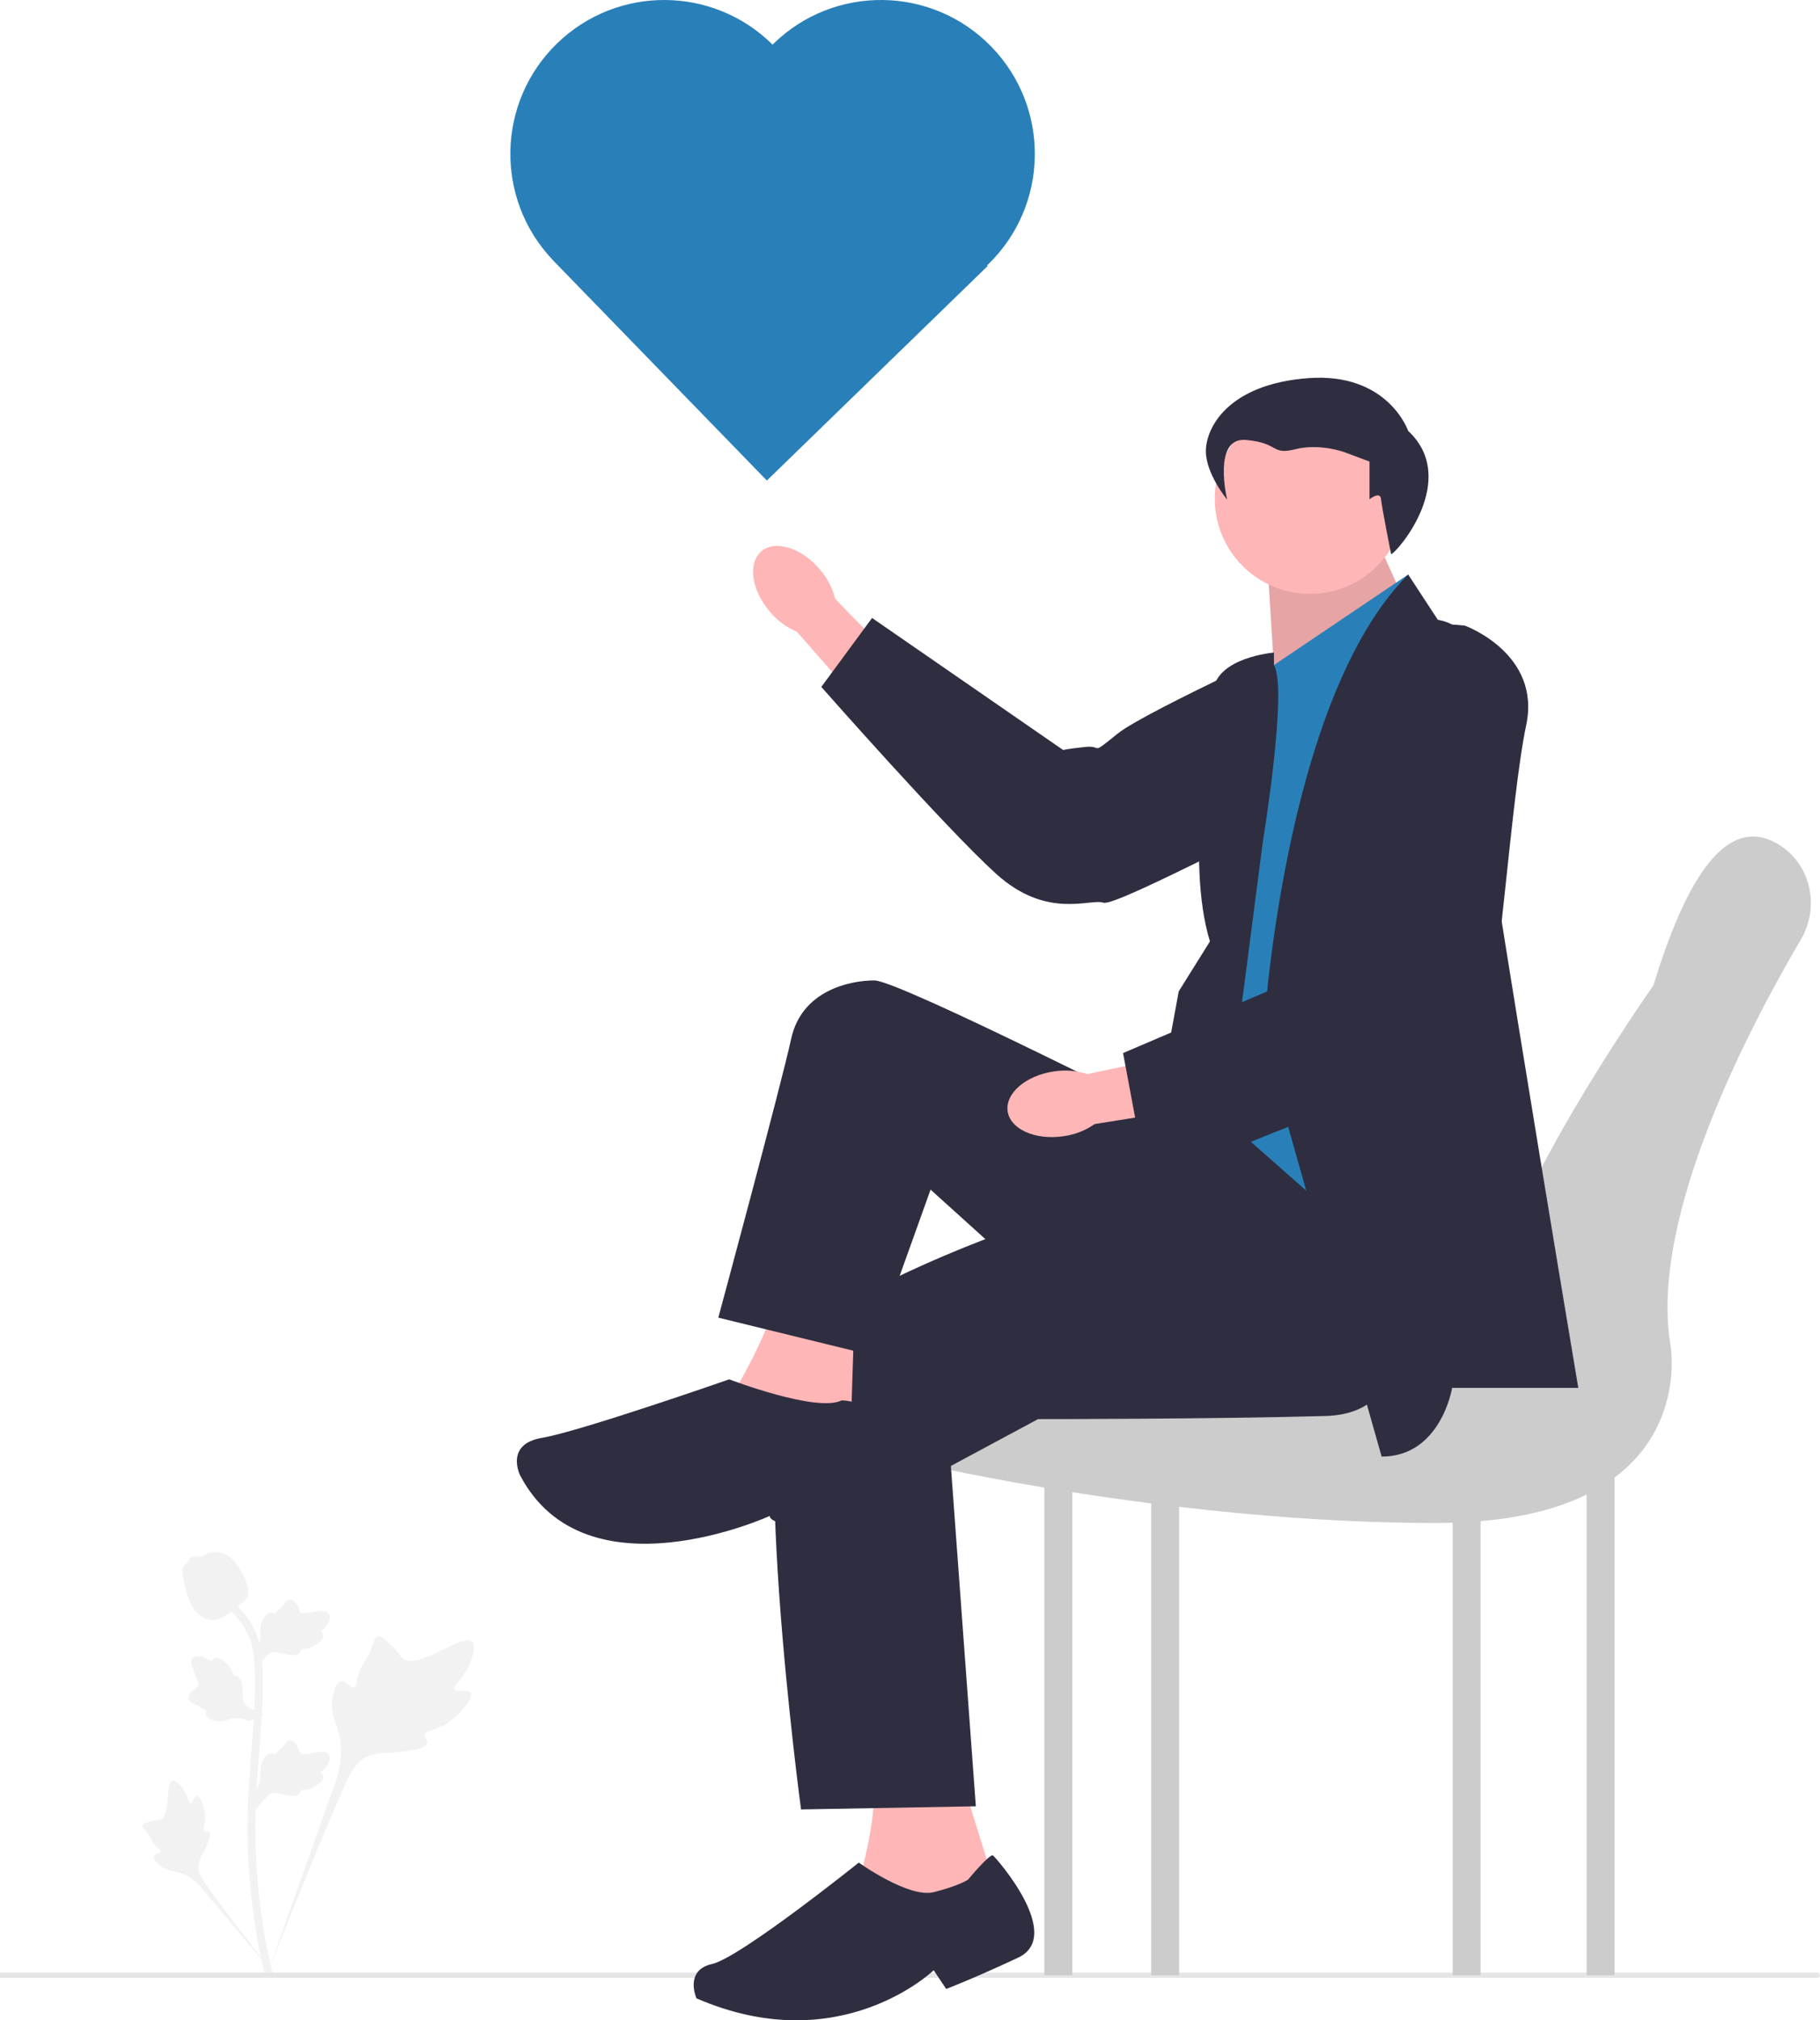 <svg xmlns="http://www.w3.org/2000/svg" width="583.04" height="647.035" viewBox="0 0 583.04 647.035" xmlns:xlink="http://www.w3.org/1999/xlink"><g><path d="M150.784,542.202c-.844-1.424-4.497,.101-5.168-1.191-.669-1.287,2.724-3.249,4.663-7.73,.35-.808,2.553-5.9,.922-7.472-3.092-2.978-17.24,9.313-22.191,5.29-1.087-.883-1.846-2.645-5.134-5.506-1.308-1.138-2.099-1.652-2.865-1.461-1.086,.271-1.172,1.725-2.337,4.584-1.747,4.287-2.78,4.028-3.798,7.449-.756,2.539-.583,4.016-1.472,4.303-1.258,.407-2.416-2.286-4.011-2.045-1.627,.246-2.611,3.382-2.922,5.73-.583,4.406,1.035,7.313,1.932,10.371,.975,3.322,1.553,8.375-.698,15.528l-22.277,62.766c4.918-12.879,19.158-48.185,25.142-61.305,1.727-3.787,3.635-7.629,7.551-9.145,3.77-1.46,8.949-.588,15.55-2.179,.771-.186,2.911-.73,3.18-1.988,.223-1.04-1.036-1.621-.842-2.596,.259-1.307,2.734-1.323,5.775-2.831,2.144-1.063,3.48-2.328,4.629-3.415,.346-.328,5.495-5.262,4.371-7.157h-0l0,0Z" fill="#f2f2f2"/><path d="M63.139,575.245c-.942,.004-1.248,2.236-2.076,2.193-.825-.043-.808-2.275-2.448-4.519-.296-.405-2.159-2.955-3.401-2.608-2.354,.658-.404,11.148-3.806,12.418-.747,.279-1.831,.143-4.184,.931-.936,.314-1.417,.554-1.544,.985-.18,.611,.508,1.073,1.575,2.47,1.6,2.094,1.175,2.527,2.56,4.013,1.028,1.104,1.803,1.445,1.687,1.964-.163,.735-1.819,.526-2.161,1.379-.349,.87,.907,2.257,1.969,3.087,1.994,1.558,3.888,1.602,5.647,2.044,1.912,.48,4.559,1.654,7.42,4.823l24.378,29.044c-4.902-6.13-18.122-23.306-22.835-30.029-1.361-1.941-2.696-3.985-2.31-6.345,.371-2.272,2.293-4.562,3.417-8.261,.131-.432,.481-1.639-.058-2.134-.446-.409-1.095,.041-1.517-.335-.567-.504,.14-1.724,.277-3.651,.097-1.359-.138-2.38-.341-3.258-.061-.265-.997-4.215-2.251-4.21v0s-0,0-0,0Z" fill="#f2f2f2"/><path d="M81.939,579.465l-.568-5.068,.259-.384c1.2-1.777,1.812-3.512,1.819-5.159,.001-.262-.011-.524-.023-.79-.049-1.057-.11-2.371,.575-3.903,.384-.854,1.463-2.831,3.086-2.587,.437,.061,.767,.262,1.018,.497,.037-.059,.075-.117,.115-.181,.505-.771,.905-1.101,1.291-1.419,.296-.245,.602-.497,1.082-1.094,.21-.262,.374-.492,.513-.685,.42-.585,.968-1.282,1.935-1.27,1.033,.049,1.574,.903,1.932,1.468,.64,1.008,.93,1.735,1.122,2.217,.07,.176,.149,.374,.19,.436,.333,.489,3.038,.032,4.057-.135,2.289-.382,4.27-.712,5.087,.732,.585,1.033,.151,2.398-1.33,4.168-.461,.551-.952,.969-1.388,1.297,.361,.215,.684,.546,.815,1.065h0c.308,1.229-.748,2.459-3.137,3.663-.593,.301-1.392,.702-2.512,.896-.527,.091-1.002,.113-1.408,.125-.009,.235-.064,.489-.207,.751-.42,.771-1.293,1.138-2.61,1.05-1.449-.076-2.642-.352-3.694-.595-.919-.21-1.711-.389-2.332-.347-1.153,.093-2.041,1.016-3.083,2.212l-2.603,3.042h-0l-0-0Z" fill="#f2f2f2"/><path d="M84.572,549.289l-4.758,1.835-.437-.153c-2.023-.71-3.857-.862-5.452-.451-.254,.065-.504,.143-.759,.223-1.01,.315-2.266,.708-3.922,.434-.924-.155-3.11-.697-3.285-2.329-.052-.438,.059-.809,.222-1.111-.066-.021-.133-.042-.204-.065-.874-.293-1.295-.597-1.7-.889-.312-.224-.633-.456-1.332-.769-.307-.137-.571-.237-.793-.322-.672-.258-1.486-.611-1.719-1.549-.215-1.011,.474-1.751,.93-2.241,.813-.875,1.442-1.34,1.86-1.648,.153-.112,.324-.239,.373-.294,.389-.446-.74-2.947-1.159-3.891-.95-2.118-1.772-3.95-.582-5.106,.851-.828,2.282-.754,4.369,.229,.65,.307,1.179,.675,1.607,1.013,.117-.404,.354-.8,.823-1.058h0c1.11-.61,2.569,.099,4.339,2.105,.442,.498,1.033,1.169,1.504,2.203,.221,.487,.363,.941,.478,1.331,.229-.051,.49-.063,.779,.009,.852,.21,1.429,.962,1.678,2.258,.294,1.421,.329,2.645,.362,3.724,.03,.942,.058,1.753,.255,2.344,.382,1.091,1.5,1.717,2.922,2.422l3.603,1.746h-0s0,0,0,0Z" fill="#f2f2f2"/><path d="M81.939,534.358l-.568-5.068,.259-.384c1.2-1.777,1.812-3.512,1.819-5.159,.001-.262-.011-.524-.023-.79-.049-1.057-.11-2.371,.575-3.903,.384-.854,1.463-2.831,3.086-2.587,.437,.061,.767,.262,1.018,.497,.037-.059,.075-.117,.115-.181,.505-.771,.905-1.101,1.291-1.419,.296-.245,.602-.497,1.082-1.094,.21-.262,.374-.492,.513-.685,.42-.585,.968-1.282,1.935-1.27,1.033,.049,1.574,.903,1.932,1.468,.64,1.008,.93,1.735,1.122,2.217,.07,.176,.149,.374,.19,.436,.333,.489,3.038,.032,4.057-.135,2.289-.382,4.27-.712,5.087,.732,.585,1.033,.151,2.398-1.33,4.168-.461,.551-.952,.969-1.388,1.297,.361,.215,.684,.546,.815,1.065h0c.308,1.229-.748,2.459-3.137,3.663-.593,.301-1.392,.702-2.512,.896-.527,.091-1.002,.113-1.408,.125-.009,.235-.064,.489-.207,.751-.42,.771-1.293,1.138-2.61,1.05-1.449-.076-2.642-.352-3.694-.595-.919-.21-1.711-.389-2.332-.347-1.153,.093-2.041,1.016-3.083,2.212l-2.603,3.042h-0l-0-0Z" fill="#f2f2f2"/><path d="M87.124,632.736l-1.062-.666-.257-1.226,.257,1.226-1.238,.142c-.02-.115-.087-.379-.188-.793-.554-2.266-2.244-9.162-3.654-20.023-.984-7.581-1.541-15.376-1.656-23.17-.115-7.807,.255-13.717,.551-18.467,.224-3.583,.496-6.994,.762-10.317,.71-8.878,1.379-17.265,.881-26.55-.11-2.073-.341-6.387-2.862-10.978-1.462-2.663-3.476-5.027-5.987-7.024l1.561-1.963c2.771,2.207,5,4.826,6.623,7.782,2.795,5.09,3.047,9.791,3.168,12.05,.507,9.449-.17,17.916-.887,26.88-.264,3.311-.536,6.708-.759,10.276-.294,4.706-.66,10.565-.546,18.271,.113,7.701,.663,15.4,1.634,22.886,1.392,10.724,3.058,17.517,3.605,19.749,.291,1.192,.352,1.441,.054,1.914h0Z" fill="#f2f2f2"/><path d="M68.075,518.872c-.103,0-.207-.002-.312-.01-2.134-.115-4.11-1.392-5.875-3.796-.827-1.131-1.251-2.42-2.095-4.992-.131-.396-.767-2.408-1.154-5.176-.253-1.808-.221-2.565,.137-3.233,.398-.744,1.041-1.263,1.766-1.613-.032-.24-.006-.487,.098-.739,.427-1.045,1.563-.908,2.177-.842,.311,.039,.699,.091,1.117,.069,.658-.032,1.012-.228,1.548-.521,.513-.281,1.15-.631,2.096-.825,1.865-.389,3.427,.14,3.942,.313,2.71,.903,4.046,3.01,5.593,5.45,.308,.489,1.367,2.271,2.065,4.713,.504,1.762,.433,2.545,.281,3.128-.308,1.197-1.036,1.882-2.885,3.394-1.931,1.583-2.9,2.376-3.732,2.858-1.937,1.118-3.153,1.821-4.768,1.821h0Z" fill="#f2f2f2"/></g><path d="M583.04,632.596h0c0,.464-.376,.84-.84,.84H0v-1.68H582.2c.464,0,.84,.376,.84,.84Z" fill="#e6e6e6"/><g><g><path id="uuid-fbddc384-3eb5-42f7-8798-8ca71a51cc1f-263" d="M262.566,182.277c-5.918-6.915-14.284-9.466-18.684-5.699-4.4,3.767-3.168,12.425,2.753,19.342,2.327,2.795,5.291,4.993,8.641,6.408l25.447,28.982,13.346-12.231-26.503-27.273c-.882-3.53-2.596-6.798-5-9.529Z" fill="#ffb6b6"/><path d="M453.566,217.619s5.566,25.476-16.525,33.599c-22.091,8.123-79.337,39.314-83.575,37.885-4.238-1.429-18.101,5.549-34.463-9.338-16.362-14.886-55.892-59.766-55.892-59.766l16.26-22.083,61.219,42.291s1.309-.389,7.113-.99,1.265,3.059,10.342-4.262,67.013-33.56,67.013-33.56c0,0,17.001-8.424,28.509,16.224l-0-0v0Z" fill="#2f2e41"/></g><path d="M309.111,573l9,29-25,17-18-16s7-25,4-31l30,1Z" fill="#ffb6b6"/><polygon points="436.111 162 450.449 193.63 408.496 219.709 406.111 182 436.111 162" fill="#ffb6b6"/><polygon points="436.111 162 450.449 193.63 408.496 219.709 406.111 182 436.111 162" isolation="isolate" opacity=".1"/><path d="M569.335,270.189c-13.982-8.05-27.282,4.807-39.675,45.435,0,0-52.345,74.137-52.361,105.074h-149.746l-33.126,46.986-2.545,.407s16.61,3.971,42.683,8.344v156.192h8.942v-154.738c7.806,1.229,16.283,2.458,25.278,3.612v151.126h8.942v-150.028c25.036,2.946,53.448,5.164,82.268,5.164,1.838,0,3.615-.036,5.365-.087v144.95h8.942v-145.453c14.431-1.237,25.503-4.35,33.98-8.523v153.976h8.942v-159.405c22.706-16.955,17.885-42.689,17.885-42.689-6.825-40.948,25.935-102.729,41.834-129.693,6.237-10.579,3.034-24.525-7.609-30.652Z" fill="#ccc"/><circle cx="419.623" cy="159.734" r="30.464" fill="#ffb6b6"/><path d="M408.111,213l43-29-7,245s-35.5-61.5-62.5-64.5c0,0,3-7,5-11s5-24,5-24l14-108,2.5-8.5v0Z" fill="#2980B9"/><path d="M442.611,466.5l-38-134s6-108,46.5-148.5l9.5,14.5s9.394,1.394,7.697,7.697c-1.697,6.303,37.303,238.303,37.303,238.303h-40.421s-3.579,22-22.579,22Z" fill="#2f2e41"/><path d="M408.111,213v-4s-18.5,1.5-19.5,12.5-9,54-1,80l-10,16-7,38,22,6,12-92.28s8-48.72,3.5-56.22v0Z" fill="#2f2e41"/><path d="M443.611,403.5s17,49-19,50-92.083,1-92.083,1l-27.917,15,8,109-56,1s-18-134-2-150,62-33,62-33l53-27,14.906-18.094,59.094,52.094Z" fill="#2f2e41"/><path d="M445.651,177.5c2.124-.755,22.01-24.06,5.46-39.5,0,0-6.449-18.861-32.167-16.883s-32.643,16.045-32.643,23.355,6.81,15.528,6.81,15.528c0,0-4.832-20.089,6.049-19.099,10.881,.989,7.913,4.946,15.827,2.968,7.913-1.978,15.827,.989,15.827,.989l7.913,2.968v12.069s3.45-2.769,3.704,0,3.221,17.607,3.221,17.607Z" fill="#2f2e41"/><path d="M273.611,424.5l-1,31-39-7s16.746-27.559,14.373-35.28l25.627,11.28Z" fill="#ffb6b6"/><path d="M269.611,448.5s7,0,7,4,11,35-10,36-20-3-20-3c0,0-59,27-80-13,0,0-5-10,7-12s60-18.744,60-18.744c0,0,28,10.744,36,6.744Z" fill="#2f2e41"/><path d="M310.111,602s7-8.48,8-7.74c1,.74,23,25.74,8,32.74s-23,10-23,10l-4-6s-30,29-76,9c0,0-4-9,5-11s47-32.472,47-32.472c0,0,16,11.472,24,9.472s11-4,11-4Z" fill="#2f2e41"/><path d="M381.611,361.5s-93.5-47.5-101.5-47.5-23.291,3.291-26.646,18.646c-3.354,15.354-23.354,89.354-23.354,89.354l49,12,19-53,31,28,52.5-31.307v-16.193Z" fill="#2f2e41"/><g><path id="uuid-c4c2be67-3f4b-43d4-b064-00f841d42f6b-264" d="M337.584,343.15c-9.005,1.322-15.623,7.04-14.781,12.771s8.824,9.304,17.833,7.98c3.606-.479,7.044-1.815,10.028-3.896l38.086-6.082-3.235-17.812-37.202,7.887c-3.457-1.136-7.136-1.426-10.728-.848Z" fill="#ffb6b6"/><path d="M469.294,200.384s24.522,8.87,19.62,31.891-9.025,88.083-12.493,90.906-4.953,18.273-26.27,24.182c-21.317,5.909-82.487,32.066-82.487,32.066l-7.89-42.161,68.413-29.255s.369-1.315,2.953-6.546,3.262,.561,1.906-11.022c-1.356-11.583,7.324-74.588,7.324-74.588,0,0,1.934-18.875,28.923-15.474l-0,0Z" fill="#2f2e41"/></g><path d="M247.862,13.936h0c-.123,.12-.237,.246-.36,.367-19.071-18.925-49.785-19.091-69.06-.375h0c-19.344,18.79-19.997,49.637-1.467,69.23l-.012,.012,.461,.475h0l68.238,70.259,70.734-68.699-.197-.202c.119-.113,.243-.218,.36-.333h0c19.533-18.971,19.988-50.184,1.018-69.717h0c-18.971-19.533-50.184-19.988-69.716-1.018,0,0-0,0-0,0Z" fill="#2980B9"/></g></svg>